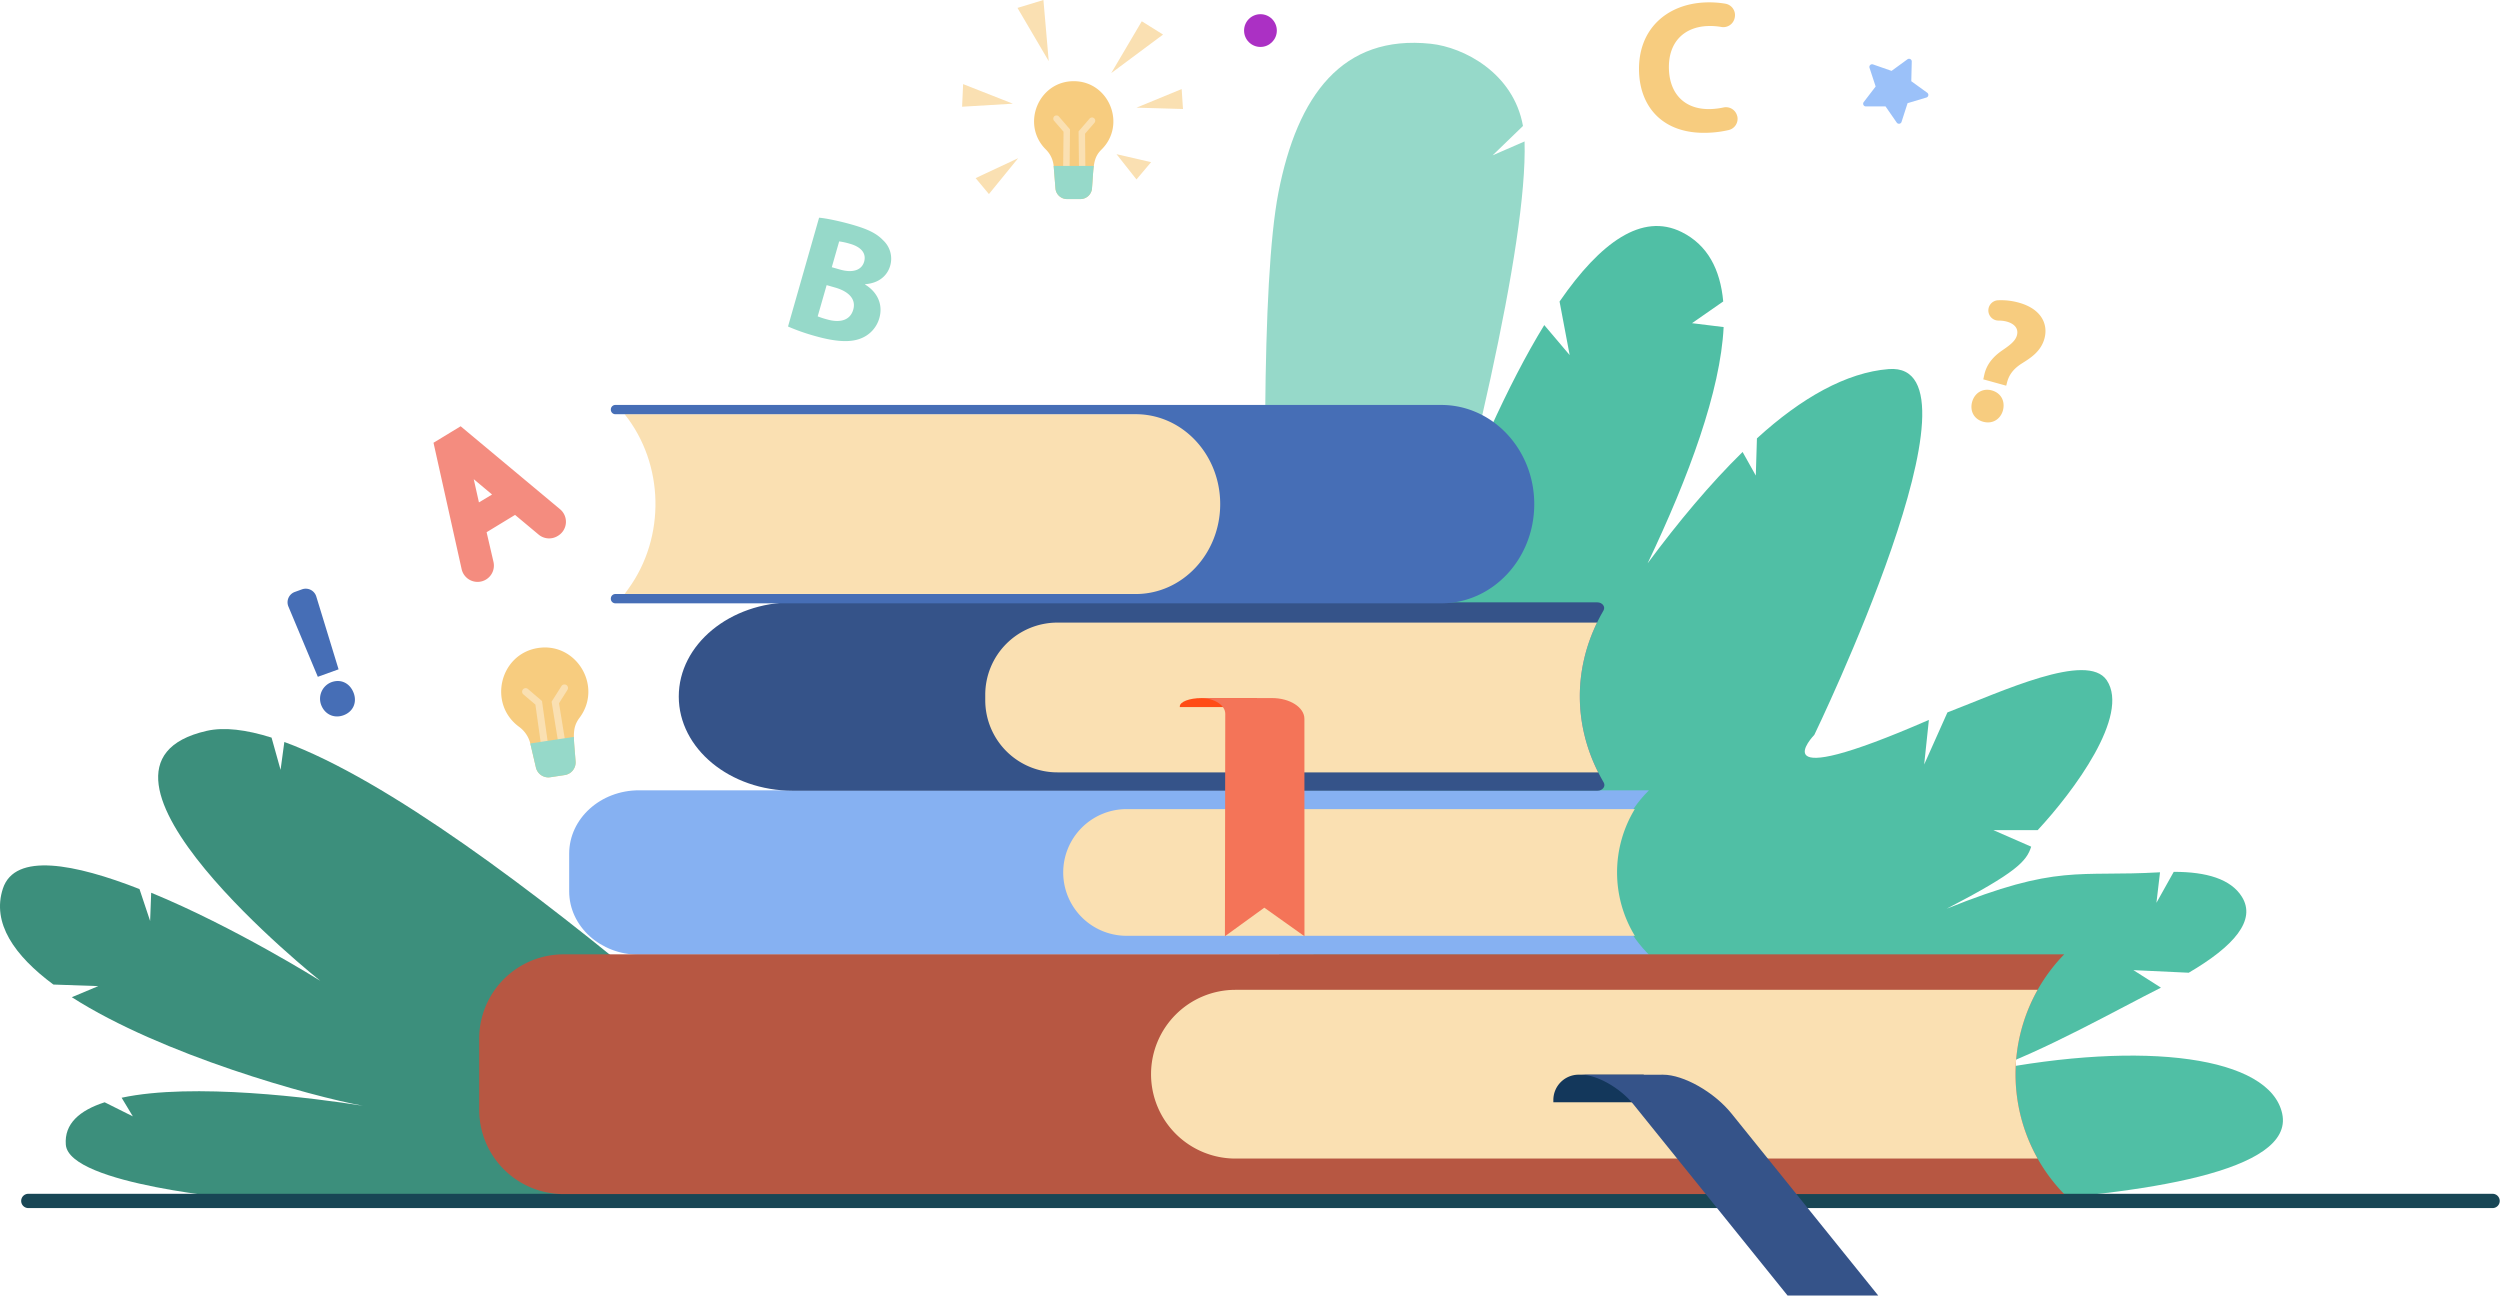 <svg xmlns="http://www.w3.org/2000/svg" viewBox="0 0 1926.16 998.15"><defs><style>.cls-1{fill:#96d9c9;}.cls-2{fill:#3c8f7c;}.cls-3{fill:#50bfa5;}.cls-4{fill:#184655;}.cls-5{fill:#86b1f2;}.cls-6{fill:#fae0b2;}.cls-7{fill:#355389;}.cls-8{fill:#466eb6;}.cls-9{fill:#ff4c16;}.cls-10{fill:#f47458;}.cls-11{fill:#b75742;}.cls-12{fill:#13375b;}.cls-13{fill:#f7cc7f;}.cls-14{fill:#9bc1f9;}.cls-15{fill:#f48c7f;}.cls-16{fill:#ab30c4;}</style></defs><g id="Layer_2" data-name="Layer 2"><g id="Layer_1-2" data-name="Layer 1"><path class="cls-1" d="M1150,119.69l23.4-22.64c-7.32-40.94-45.73-60.64-71-63.33-68.1-7.23-102.82,39.6-117.43,114.7-26.67,137.07,6.91,712.64,6.91,712.64,2.51-15.28,187.48-593.29,182.74-752.09Z"/><path class="cls-2" d="M219.07,571.67l-2.9,21.47-6.95-24.84c-19.53-6.15-36.5-8.26-49.95-5.2C39.1,590.41,246.76,755.67,246.76,755.67s-66.18-41.54-130.28-67.85l-.81,21.77-8.2-24.6c-49.8-19.5-96-28.51-105.24-.36-8.69,26.5,8.8,51.59,38.9,73.93l34.6,1.21-20.4,8.55c69.52,44.53,184.51,76.38,224.2,83.62-38-6-130.79-18-185.81-6.17l8.64,14.36L80.63,849.27c-19.25,6.21-31.21,16.5-29.92,32.69,2.46,30.95,136.78,42.1,136.78,42.1l490.7-4.55,2.73,1.37S377.26,629.61,219.07,571.67Z"/><path class="cls-3" d="M1758.36,858.06c-9.47-43.95-105.56-56.86-228-32.77,43.61-14.91,103.53-48.83,134.57-64.34l-21.23-13.5,42.63,2c34.87-20.41,52.3-40.46,40.91-58.6-8.5-13.55-27.17-19.18-52.46-19.12l-13.33,23.85,2.77-23.51c-63.81,3.68-78.28-6.73-164.36,28.06,53.79-27.92,61.56-36.59,65.09-47.8l-29.13-12.74h34.14c27.59-29.69,71.37-88.41,53.21-115.48-15-22.33-80.76,8.67-122.75,24.78L1482.51,589l3.62-34.33c-133.5,58.16-88.25,11.5-88.25,11.5s139.36-288.28,57.26-281.8c-32.41,2.56-67.26,22.09-101.49,53.39l-.87,28.65-10.18-18.18c-24.93,24.44-49.62,54-73.18,85.81C1301.37,367,1325.6,301.05,1328,252l-24.39-3,24.07-16.74c-2.26-24.8-12.09-43.55-32-53.46-30.53-15.21-62.56,7.8-94.1,53.52l7.79,41.26-19.57-23.12c-112.92,184-216.18,637.17-216.18,637.17l-8.19,24.57,331.77,16.39S1777.48,946.82,1758.36,858.06Z"/><path class="cls-4" d="M1920.45,930.78H21.82a5.5,5.5,0,1,1,0-11H1920.45a5.5,5.5,0,1,1,0,11Z"/><path class="cls-5" d="M1270.46,735.55H492.34c-29.72,0-53.81-21.86-53.81-48.82v-29c0-27,24.09-48.83,53.81-48.83h778.12c-35.59,35.3-36.21,89.24-1.43,125.2Z"/><path class="cls-6" d="M1259.56,623.39H868a48.83,48.83,0,0,0-48.83,48.82h0A48.83,48.83,0,0,0,868,721h391.59A93.88,93.88,0,0,1,1259.56,623.39Z"/><path class="cls-7" d="M1235.42,470.39c1.71-2.93-.88-6.31-4.82-6.31H610.91c-48.57,0-87.94,32.49-87.94,72.57h0c0,40.08,39.37,72.57,87.94,72.57h619.86c4,0,6.55-3.41,4.83-6.35h0C1211.06,560.92,1211.12,512.16,1235.42,470.39Z"/><path class="cls-6" d="M1230.48,479.69H814.71A55.61,55.61,0,0,0,759.1,535.3v4.17a55.61,55.61,0,0,0,55.61,55.61h416.66C1212.74,558.1,1212.53,516.66,1230.48,479.69Z"/><path class="cls-6" d="M481.26,457.63H881.17c35.47,0,64.22-31,64.22-69.25h0c0-38.24-28.75-69.24-64.22-69.24H481.26c30.57,38.38,31.76,94.7,2.86,134.55Z"/><path class="cls-8" d="M940.12,388.38h0c0-38.24-29.08-69.24-65-69.24H474a3.49,3.49,0,0,1-3.37-3.62h0A3.49,3.49,0,0,1,474,312H1110.4c39.59,0,71.69,34.22,71.69,76.42h0c0,42.21-32.1,76.42-71.69,76.42H474a3.48,3.48,0,0,1-3.37-3.55h0a3.49,3.49,0,0,1,3.37-3.62H875.17C911,457.63,940.12,426.62,940.12,388.38Z"/><path class="cls-9" d="M968.47,537.84h-42.8c-9.2,0-16.67,2.86-16.67,6.38v.57h59.47Z"/><path class="cls-10" d="M1005,553.83c0-8.83-11.18-16-25-16H925.09c10.45,0,18.93,5.43,18.93,12.13l-.26,171.38,30.35-22,30.93,22Z"/><path class="cls-11" d="M1590.39,735.29H434.19a65,65,0,0,0-65,65V855a65,65,0,0,0,65,65h1156.2l-.6-.63A132.38,132.38,0,0,1,1590.39,735.29Z"/><path class="cls-6" d="M1569.92,762.63H951.84a65,65,0,0,0-65,65h0a65,65,0,0,0,65,65h618.07A132.61,132.61,0,0,1,1569.92,762.63Z"/><path class="cls-12" d="M1266.45,828h-50.13a19.52,19.52,0,0,0-19.52,19.52v1.74h69.65Z"/><path class="cls-7" d="M1218.37,828.05c12,0,29.87,10.13,40,22.65l118.88,147.45,69.84,0L1334,857.88c-13.31-16.5-36.9-29.87-52.7-29.86Z"/><path class="cls-13" d="M414.64,499.25c-29.63,4.48-38.92,43.17-14.57,60.84a22.62,22.62,0,0,1,8.61,13.17l4.23,18.11a9.85,9.85,0,0,0,11,7.48l11.22-1.7a9.84,9.84,0,0,0,8.34-10.41c-1.32-18.65-3.15-25.44,3-33.67C464.57,529,444.27,494.77,414.64,499.25Z"/><path class="cls-6" d="M421.11,584.7h0a2.74,2.74,0,0,1-3.08-2.33l-5.52-39.48L403.23,535a2.73,2.73,0,0,1,3.55-4.15l10.81,9.27,5.81,41.53A2.72,2.72,0,0,1,421.11,584.7Z"/><path class="cls-6" d="M434.85,584.31h0a2.72,2.72,0,0,0,2.25-3.12l-6.4-39.36,6.5-10.3a2.73,2.73,0,0,0-4.62-2.91l-7.59,12,6.73,41.39A2.73,2.73,0,0,0,434.85,584.31Z"/><path class="cls-1" d="M408.55,572.81c0,.15.09.3.13.45l4.23,18.11a9.85,9.85,0,0,0,11,7.48l11.22-1.7a9.84,9.84,0,0,0,8.34-10.41c-.59-8.3-1.27-14.24-1.31-19Z"/><path class="cls-14" d="M1461.37,94.46,1452.75,82l-15.17,0a2.09,2.09,0,0,1-1.66-3.35l9.2-12-4.72-14.41a2.09,2.09,0,0,1,2.67-2.62l14.31,5,12.24-8.93a2.09,2.09,0,0,1,3.32,1.73l-.36,15.15,12.29,8.89a2.08,2.08,0,0,1-.63,3.68l-14.52,4.35-4.65,14.43A2.09,2.09,0,0,1,1461.37,94.46Z"/><path class="cls-15" d="M354.91,328.42,334,341.13l21.67,97.36a12.58,12.58,0,0,0,18.82,8h0a12.57,12.57,0,0,0,5.72-13.58l-5.3-22.86,21.92-13.34L415,411.89A12.59,12.59,0,0,0,429.6,413l.39-.24a12.58,12.58,0,0,0,1.52-20.41ZM369,387.08l-4-17.89L379.11,381Z"/><path class="cls-13" d="M1528,292.26c1.07-2.76.7-12.64,14.42-22.13,5.64-3.86,10.27-7.15,11.52-11.66,2.16-7.77-6-11.51-14.18-11.47a7.81,7.81,0,0,1-7.8-7.57h0a7.84,7.84,0,0,1,7.47-8.08,50.66,50.66,0,0,1,16,1.83c17.5,4.85,22.77,16.74,19.72,27.74-2.8,10.08-10.87,15-17.46,19.15-11.08,7-11.07,14.88-12,17.08Zm-8.53,17.33c2-7,8.26-10.7,15.15-8.79,7.16,2,10.4,8.32,8.58,15.38-1.91,6.9-8.12,10.74-15.28,8.75S1517.56,316.49,1519.47,309.59Z"/><path class="cls-13" d="M827.27,62.55c-27.26,0-40.87,33.52-21.37,52.73a20.51,20.51,0,0,1,5.94,13l1.35,16.86a8.94,8.94,0,0,0,8.91,8.23h10.33a8.94,8.94,0,0,0,8.91-8.23c1.36-17,.63-23.31,7.29-29.87C868.13,96.08,854.52,62.55,827.27,62.55Z"/><path class="cls-6" d="M821.47,140.27h0a2.48,2.48,0,0,1-2.45-2.51l.4-36.26-7.24-8.38a2.48,2.48,0,1,1,3.75-3.24l8.47,9.8L824,137.82A2.49,2.49,0,0,1,821.47,140.27Z"/><path class="cls-6" d="M833.88,141.78h0a2.46,2.46,0,0,0,2.45-2.5L836,103l7.24-8.38a2.48,2.48,0,1,0-3.75-3.25L831,101.2l.43,38.13A2.47,2.47,0,0,0,833.88,141.78Z"/><path class="cls-1" d="M811.79,127.87c0,.14,0,.28.05.42l1.35,16.86a8.94,8.94,0,0,0,8.91,8.23h10.33a8.94,8.94,0,0,0,8.91-8.23c.6-7.54.8-13,1.41-17.28Z"/><polygon class="cls-6" points="879.7 16.39 856.15 56.33 896.09 26.63 879.7 16.39"/><polygon class="cls-6" points="783.93 6.09 808.01 47.11 803.92 0 783.93 6.09"/><polygon class="cls-6" points="742.05 64.81 780.36 79.88 741.26 82.23 742.05 64.81"/><polygon class="cls-6" points="860.25 118.8 875.61 138.26 886.87 124.94 860.25 118.8"/><polygon class="cls-6" points="875.61 82.95 910.43 68.62 911.45 83.98 875.61 82.95"/><polygon class="cls-6" points="784.46 121.87 751.69 137.23 761.93 149.52 784.46 121.87"/><path class="cls-1" d="M631.08,167.73c5.35.43,15.83,2.61,25.46,5.36,11.78,3.37,18.67,6.57,23.83,12a19.31,19.31,0,0,1,5.48,19.65c-2.17,7.6-8.63,13.43-19.27,14.22l-.08.26c9,5.44,14.12,14.85,11,25.87a23.65,23.65,0,0,1-14.05,15.58c-7.61,3.17-18.8,3-35.77-1.86a156.44,156.44,0,0,1-20.54-7.24Zm9.78,38.15,6.34,1.81c10.13,2.89,16.77.27,18.58-6.06s-2.11-11.29-10.86-13.79a54.58,54.58,0,0,0-8.37-1.85ZM630,243.75a62.73,62.73,0,0,0,7.4,2.39c8.74,2.5,17.41,1.42,20-7.58,2.46-8.61-4.29-14.24-13.92-17l-6.58-1.88Z"/><path class="cls-13" d="M1338.52,89.51a8.91,8.91,0,0,1-6.56,10.67,83.33,83.33,0,0,1-16.51,2.12c-33.65,1.13-51.69-19.22-52.62-46.95-1.12-33.21,21.94-52.5,51.4-53.49a74.09,74.09,0,0,1,15.16,1,8.93,8.93,0,0,1,7.16,10.73l-.07.31a8.92,8.92,0,0,1-10.22,6.89,49.58,49.58,0,0,0-10.41-.73c-17.47.59-30.69,11.59-30,33.25.66,19.5,12.63,31.38,32.27,30.72a58.83,58.83,0,0,0,9.85-1.24,8.91,8.91,0,0,1,10.51,6.76Z"/><path class="cls-8" d="M247.25,542.55a13.64,13.64,0,0,1,8.55-17.11c7.27-2.4,13.9,1.17,16.66,8.41s-.31,14.53-7.88,17.26S249.78,550.07,247.25,542.55Zm-2.38-21.1-22.66-54.12a8.48,8.48,0,0,1,4.95-11.26l5.52-2a8.49,8.49,0,0,1,11,5.5l17.18,56.12Z"/><circle class="cls-16" cx="971.13" cy="23.55" r="12.62"/></g></g></svg>